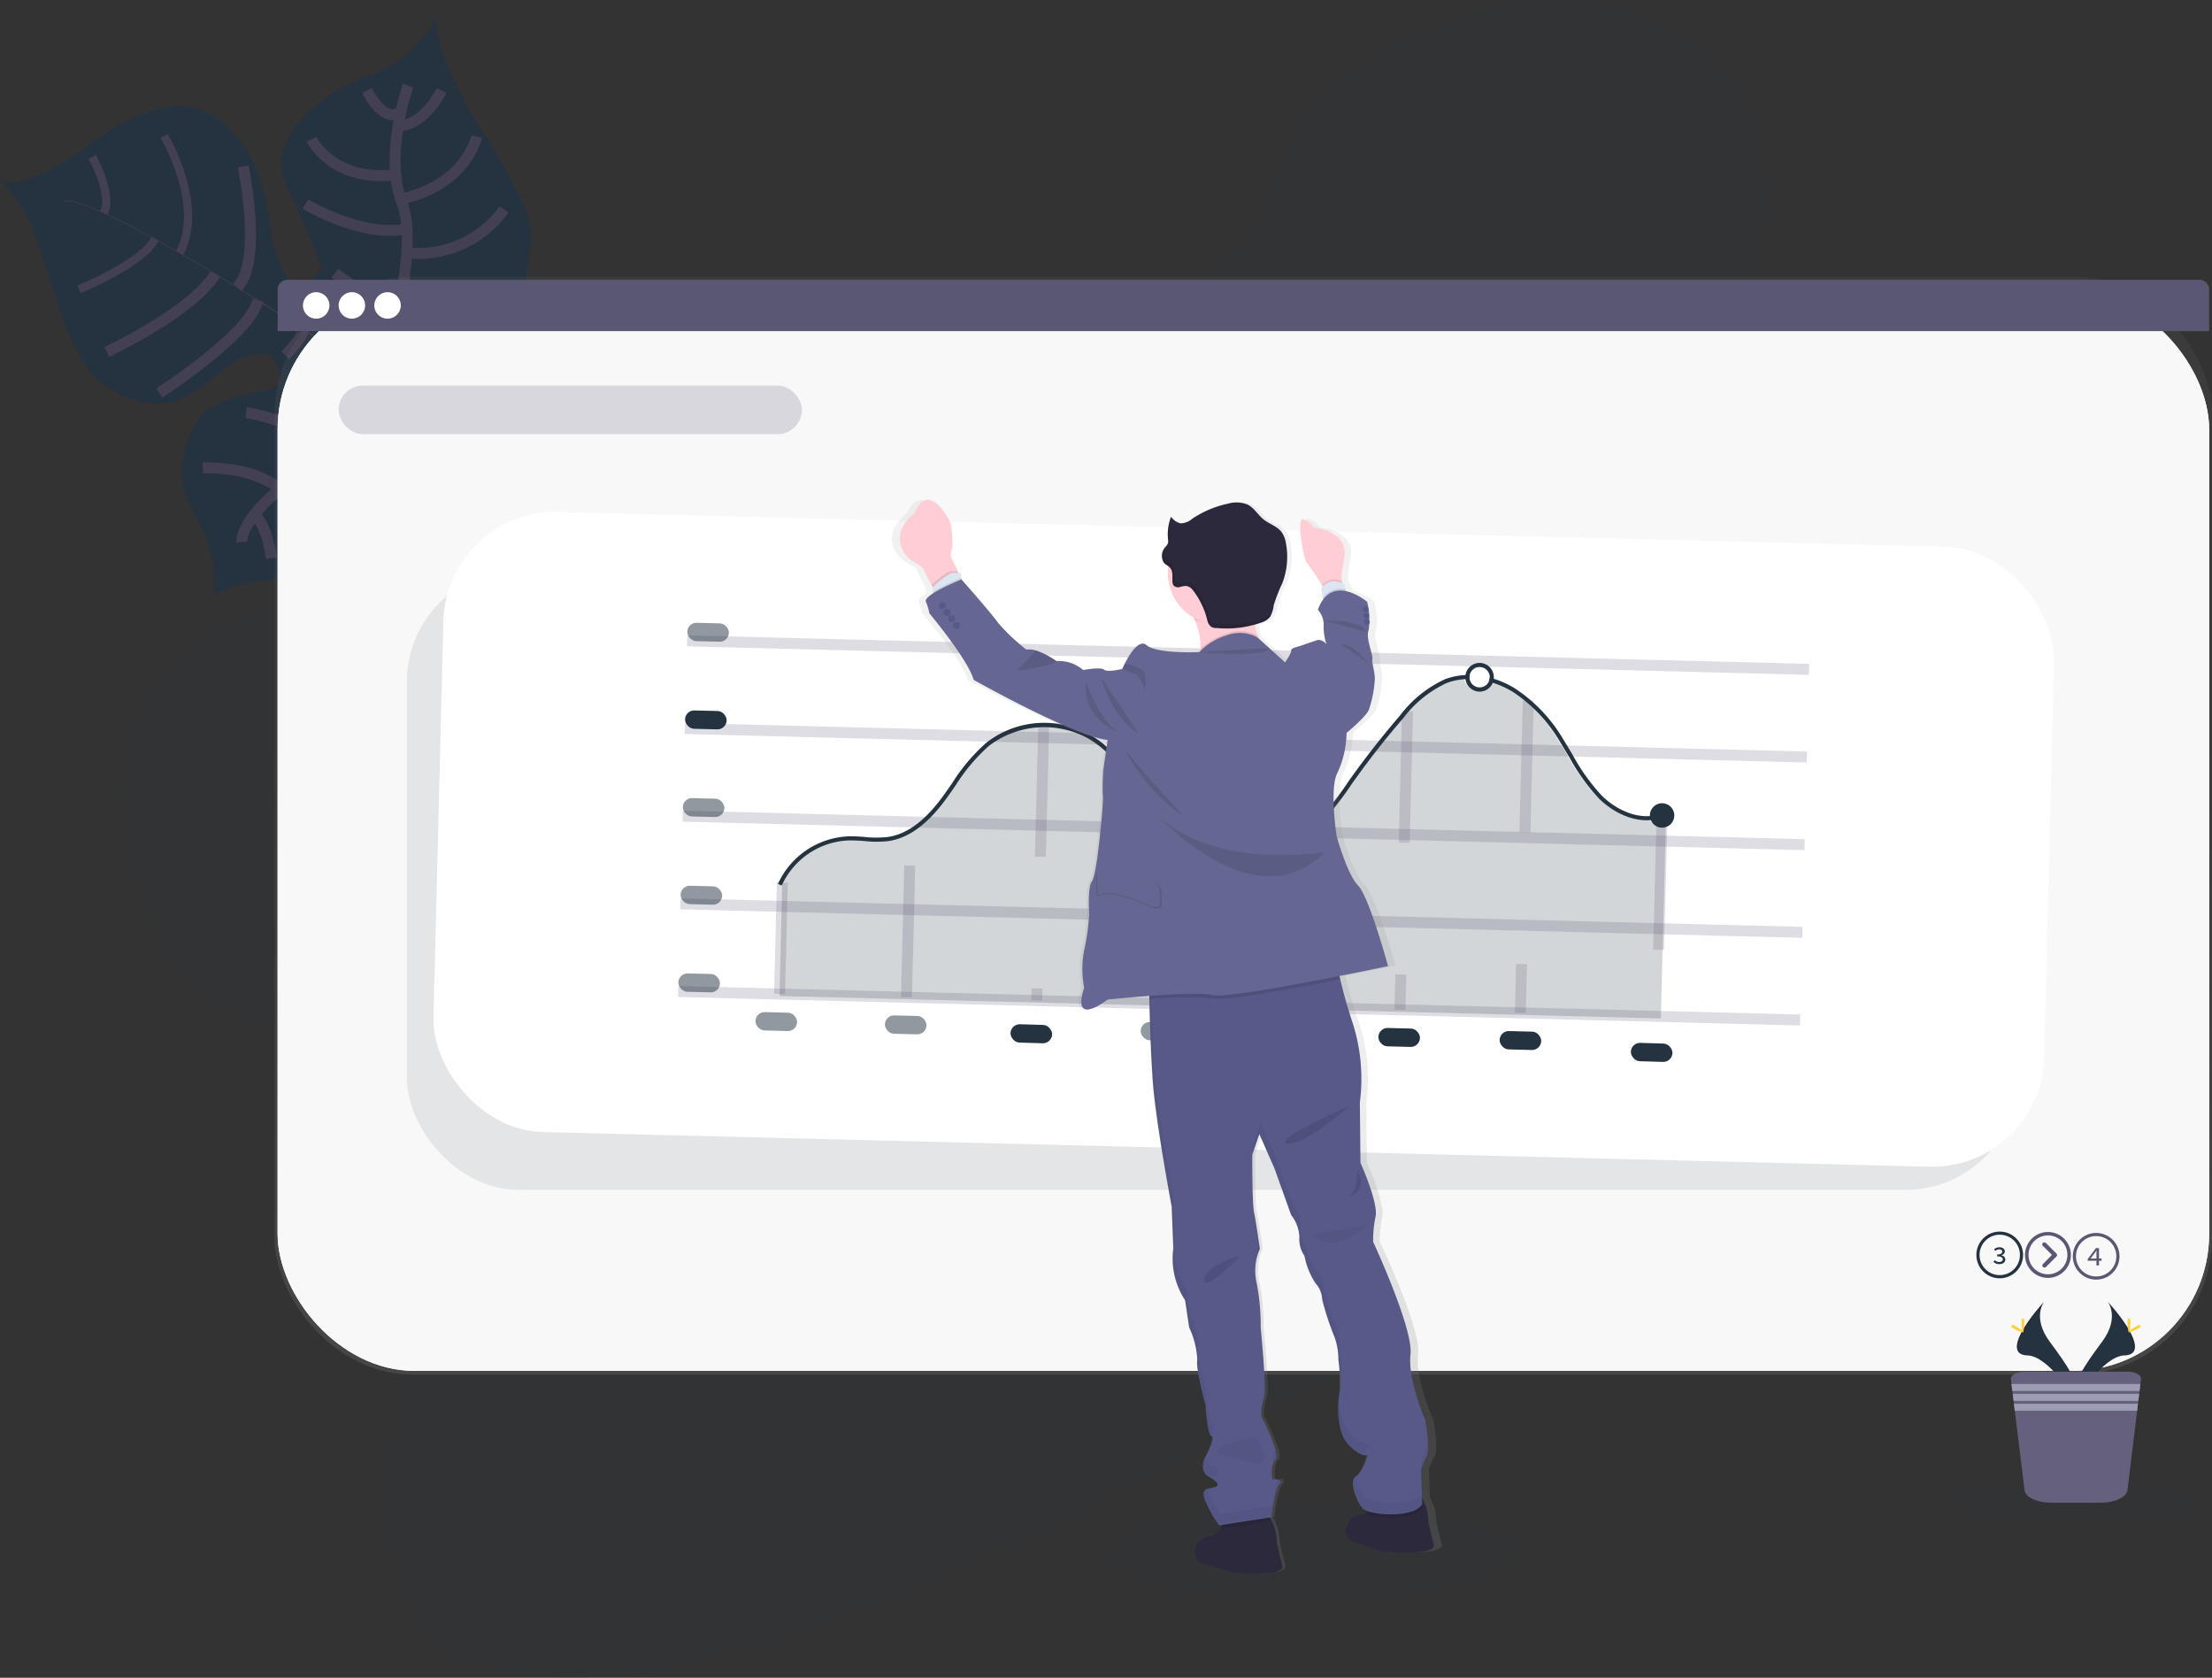 <svg xmlns="http://www.w3.org/2000/svg" xmlns:xlink="http://www.w3.org/1999/xlink" width="201.626" height="152.894" viewBox="0 0 201.626 152.894">
  <rect x="0" y="0" width="201.626" height="152.894" fill="#333333" stroke="none"/>
  <defs>
    <linearGradient id="linear-gradient" x1="0.5" y1="1" x2="0.5" gradientUnits="objectBoundingBox">
      <stop offset="0" stop-color="gray" stop-opacity="0.251"/>
      <stop offset="0.54" stop-color="gray" stop-opacity="0.122"/>
      <stop offset="1" stop-color="gray" stop-opacity="0.102"/>
    </linearGradient>
    <linearGradient id="linear-gradient-2" x1="0.5" y1="1.009" x2="0.5" y2="-0.002" xlink:href="#linear-gradient"/>
  </defs>
  <g id="Group_9278" data-name="Group 9278" transform="translate(0 -0.003)">
    <path id="Path_5205" data-name="Path 5205" d="M97.294,47s-.7,2.734,4.2,10.461,4.557,8.821,4.274,11.031-.266,3.419-3.111,6.132c0,0-8.524,2.8-9.663,4.544s1.882,8.089,1.882,8.089,2.9,7.706-7.521,10.663c0,0-8.156.011-10.418,1.808,0,0,.875-3.128-1.845-7.727s1.028-9.083,1.028-9.083a16.152,16.152,0,0,1,4.934-1.79c1.916-.128,2.524-1.005,1.292-3.207,0,0-1.782-.929-4.25,1.061s-4.311,3.408-6.461,3.241A8.481,8.481,0,0,1,64.4,77.17c-2.013-3.979-3.072-9.6-4.579-12.172A10.825,10.825,0,0,0,57.5,61.867s1.9,1.446,8.481-3.462S75.99,55.6,75.99,55.6s5.285,1.42,6.132,10.739c0,0,1.537,8.881,4.661,3.5,0,0-1.057-3.029-3.17-7.489S87.155,53.69,91.3,52.285A11.263,11.263,0,0,0,97.294,47Z" transform="translate(-57.5 -45.44)" fill="#253240"/>
    <path id="Path_5206" data-name="Path 5206" d="M88.409,137.124l-.019-.046c1.3-.543,7.3,2.708,12.1,5.53l-.026.043C93.7,138.67,89.414,136.708,88.409,137.124Z" transform="translate(-82.65 -118.73)" fill="#444053"/>
    <path id="Path_5207" data-name="Path 5207" d="M152.83,166.878l.052-.028c3.832,2.258,8.429,5.123,11.873,7.45.327.221.667.44,1.015.647l-.054.087c-.348-.208-.689-.427-1.018-.65C161.258,172.059,156.66,169.134,152.83,166.878Z" transform="translate(-135.115 -143.018)" fill="#444053"/>
    <path id="Path_5208" data-name="Path 5208" d="M221.63,210.3l.085-.067c6.907,4.146,16.625,3.159,16.71,3.159l-1.072,1.217C237.268,214.612,228.586,214.471,221.63,210.3Z" transform="translate(-191.129 -178.337)" fill="#444053"/>
    <path id="Path_5209" data-name="Path 5209" d="M191.276,80.61s-2.262,6.3-.543,10.736-1.858,15.433-1.858,15.433-1.187,4.625-3.1,5.781c0,0-2.771,3.44-4.395,3.834s-5.359,3.884-5.261,5.815" transform="translate(-154.076 -72.804)" fill="none" stroke="#444053" stroke-miterlimit="10" stroke-width="1"/>
    <path id="Path_5210" data-name="Path 5210" d="M256.758,83s-1.594,3.233-3.968,3.206" transform="translate(-216.499 -74.75)" fill="none" stroke="#444053" stroke-miterlimit="10" stroke-width="1"/>
    <path id="Path_5211" data-name="Path 5211" d="M260.939,105.62s-.964,4.447-6.939,5.69" transform="translate(-217.484 -93.167)" fill="none" stroke="#444053" stroke-miterlimit="10" stroke-width="1"/>
    <path id="Path_5212" data-name="Path 5212" d="M265.87,141.28a9.577,9.577,0,0,1-8.87,3.956" transform="translate(-219.926 -122.2)" fill="none" stroke="#444053" stroke-miterlimit="10" stroke-width="1"/>
    <path id="Path_5213" data-name="Path 5213" d="M261.192,186.69s-5.291,3.466-9.292,1.563" transform="translate(-215.774 -159.171)" fill="none" stroke="#444053" stroke-miterlimit="10" stroke-width="1"/>
    <path id="Path_5214" data-name="Path 5214" d="M237.56,83s1.383,2.925,2.912,2.044" transform="translate(-204.099 -74.75)" fill="none" stroke="#444053" stroke-miterlimit="10" stroke-width="1"/>
    <path id="Path_5215" data-name="Path 5215" d="M210.32,106.91s1.858,3.925,7.673,3.235" transform="translate(-181.921 -94.217)" fill="none" stroke="#444053" stroke-miterlimit="10" stroke-width="1"/>
    <path id="Path_5216" data-name="Path 5216" d="M207.3,138.67s5.114,3.107,9.262,2.265" transform="translate(-179.462 -120.075)" fill="none" stroke="#444053" stroke-miterlimit="10" stroke-width="1"/>
    <path id="Path_5217" data-name="Path 5217" d="M221.79,172.52s4.047,3.228,5.947,2.486" transform="translate(-191.26 -147.635)" fill="none" stroke="#444053" stroke-miterlimit="10" stroke-width="1"/>
    <path id="Path_5218" data-name="Path 5218" d="M216.69,185.47s1.095,3.391.019,4.033" transform="translate(-187.107 -158.178)" fill="none" stroke="#444053" stroke-miterlimit="10" stroke-width="1"/>
    <path id="Path_5219" data-name="Path 5219" d="M197.4,202.093s2.087-2.072,1.505-2.453" transform="translate(-171.402 -169.715)" fill="none" stroke="#444053" stroke-miterlimit="10" stroke-width="1"/>
    <path id="Path_5220" data-name="Path 5220" d="M174.376,120.22s1.827,8.677-.546,11.018" transform="translate(-152.212 -105.054)" fill="none" stroke="#444053" stroke-miterlimit="10" stroke-width="1"/>
    <path id="Path_5221" data-name="Path 5221" d="M135.67,194.306s8.268-5.309,8.989-8.446" transform="translate(-121.143 -158.496)" fill="none" stroke="#444053" stroke-miterlimit="10" stroke-width="1"/>
    <path id="Path_5222" data-name="Path 5222" d="M109.9,180.069s7.777-3.626,9.886-7.1" transform="translate(-100.162 -148.001)" fill="none" stroke="#444053" stroke-miterlimit="10" stroke-width="1"/>
    <path id="Path_5223" data-name="Path 5223" d="M138,105.26s3.763,6.277,1.412,10.67" transform="translate(-123.04 -92.874)" fill="none" stroke="#444053" stroke-miterlimit="10" stroke-width="0.75"/>
    <path id="Path_5224" data-name="Path 5224" d="M96.25,160.429s5.761-2.332,6.926-4.579" transform="translate(-89.049 -134.062)" fill="none" stroke="#444053" stroke-miterlimit="10" stroke-width="0.75"/>
    <path id="Path_5225" data-name="Path 5225" d="M102.79,115.56s1.927,3.553,1.03,5.1" transform="translate(-94.374 -101.26)" fill="none" stroke="#444053" stroke-miterlimit="10" stroke-width="0.75"/>
    <path id="Path_5226" data-name="Path 5226" d="M210.23,227.9s5.2-.7,5.761.662" transform="translate(-181.848 -192.575)" fill="none" stroke="#444053" stroke-miterlimit="10" stroke-width="1"/>
    <path id="Path_5227" data-name="Path 5227" d="M239.531,251.49s-.281-5.69-3.531-7.89" transform="translate(-202.829 -205.506)" fill="none" stroke="#444053" stroke-miterlimit="10" stroke-width="1"/>
    <path id="Path_5228" data-name="Path 5228" d="M178.22,241s5.462.645,7.392,4.207" transform="translate(-155.786 -203.389)" fill="none" stroke="#444053" stroke-miterlimit="10" stroke-width="1"/>
    <path id="Path_5229" data-name="Path 5229" d="M213.726,277.1a7.433,7.433,0,0,0-3.146-7.116" transform="translate(-182.133 -226.983)" fill="none" stroke="#444053" stroke-miterlimit="10" stroke-width="1"/>
    <path id="Path_5230" data-name="Path 5230" d="M157.05,268.068s4.531-.232,6.958,1.922" transform="translate(-138.55 -225.421)" fill="none" stroke="#444053" stroke-miterlimit="10" stroke-width="1"/>
    <path id="Path_5231" data-name="Path 5231" d="M183.616,295.2s-.424-3.308-1.606-3.934" transform="translate(-158.872 -244.317)" fill="none" stroke="#444053" stroke-miterlimit="10" stroke-width="1"/>
    <path id="Path_5232" data-name="Path 5232" d="M198.96,75.3c-10.2,5.131-21.348,7.368-32.221,9.093s-21.848,3.053-32.563,6.658c-6.891,2.319-14.173,6.075-17.57,11.91-3.274,5.6-2.065,11.577-.333,16.784,1.3,3.915,2.973,7.877,6.534,10.271,2.475,1.661,5.688,2.44,8.387,3.854,9.386,4.915,10.908,16.444,9.4,27.05-.71,4.975-1.929,10.015-1.912,14.891s1.423,9.708,5.293,12.588c3.836,2.854,9.595,3.434,15.238,2.973,11.468-.929,23-5.685,33.981-10.8,24.318-11.312,47.612-24.8,70.852-38.25,8.6-4.978,17.232-9.981,25.147-15.878,4.395-3.274,8.734-7.036,10.763-11.536,2.585-5.712.613-11.936-4.6-14.506-8.734-4.311-23.337,1.373-30.869-4.257-4.161-3.1-4.7-8.771-4.025-14.1,1.453-11.44,7.459-24.049,2.875-33.729-3.148-6.649-11.432-10.518-20.479-9.561-9.477,1-19.981,7.234-22.805,15.634C217.147,63.052,207.963,70.762,198.96,75.3Z" transform="translate(-103.946 -38.62)" fill="#253240" opacity="0.1"/>
    <ellipse id="Ellipse_868" data-name="Ellipse 868" cx="18.604" cy="4.596" rx="18.604" ry="4.596" transform="translate(100.857 136.885)" fill="#253240" opacity="0.1"/>
    <rect id="Rectangle_6082" data-name="Rectangle 6082" width="176.602" height="100.039" rx="12.49" transform="translate(25.024 25.222)" fill="url(#linear-gradient)"/>
    <rect id="Rectangle_6083" data-name="Rectangle 6083" width="176.061" height="98.3" rx="12.49" transform="translate(25.305 26.628)" fill="#fff"/>
    <rect id="Rectangle_6084" data-name="Rectangle 6084" width="176.061" height="98.3" rx="12.49" transform="translate(25.305 26.628)" fill="#fff"/>
    <rect id="Rectangle_6085" data-name="Rectangle 6085" width="176.061" height="98.3" rx="12.49" transform="translate(25.305 26.628)" fill="#5a5773" opacity="0.04"/>
    <path id="Path_5233" data-name="Path 5233" d="M368.848,175.83H194.574a.894.894,0,0,0-.894.894v3.784H369.741v-3.784A.894.894,0,0,0,368.848,175.83Z" transform="translate(-168.373 -150.33)" fill="#5a5773"/>
    <g id="buttons" transform="translate(27.613 26.628)">
      <circle id="Ellipse_869" data-name="Ellipse 869" cx="1.208" cy="1.208" r="1.208" fill="#fff"/>
      <circle id="Ellipse_870" data-name="Ellipse 870" cx="1.208" cy="1.208" r="1.208" transform="translate(3.252)" fill="#fff"/>
      <circle id="Ellipse_871" data-name="Ellipse 871" cx="1.208" cy="1.208" r="1.208" transform="translate(6.504)" fill="#fff"/>
    </g>
    <rect id="Rectangle_6086" data-name="Rectangle 6086" width="146.808" height="56.493" rx="10.19" transform="translate(37.09 51.937)" fill="#253240" opacity="0.1"/>
    <rect id="Rectangle_6087" data-name="Rectangle 6087" width="146.808" height="56.493" rx="10.19" transform="matrix(1, 0.025, -0.025, 1, 40.67, 46.415)" fill="#fff"/>
    <line id="Line_547" data-name="Line 547" x2="102.267" y2="2.6" transform="translate(62.629 58.402)" fill="#f4f4f7" stroke="#5a5773" stroke-miterlimit="10" stroke-width="1" opacity="0.2"/>
    <line id="Line_548" data-name="Line 548" x2="102.267" y2="2.6" transform="translate(62.427 66.391)" fill="#f4f4f7" stroke="#5a5773" stroke-miterlimit="10" stroke-width="1" opacity="0.2"/>
    <line id="Line_549" data-name="Line 549" x2="102.267" y2="2.6" transform="translate(62.224 74.378)" fill="#f4f4f7" stroke="#5a5773" stroke-miterlimit="10" stroke-width="1" opacity="0.2"/>
    <line id="Line_550" data-name="Line 550" x2="102.269" y2="2.6" transform="translate(62.02 82.367)" fill="#f4f4f7" stroke="#5a5773" stroke-miterlimit="10" stroke-width="1" opacity="0.2"/>
    <line id="Line_551" data-name="Line 551" x1="0.258" y2="10.156" transform="translate(71.057 80.434)" fill="none" stroke="#5a5773" stroke-miterlimit="10" stroke-width="1" stroke-dasharray="12" opacity="0.2"/>
    <line id="Line_552" data-name="Line 552" x2="102.267" y2="2.598" transform="translate(61.817 90.356)" fill="#f4f4f7" stroke="#5a5773" stroke-miterlimit="10" stroke-width="1" opacity="0.2"/>
    <line id="Line_553" data-name="Line 553" y1="15.14" x2="0.385" transform="translate(82.623 75.744)" fill="none" stroke="#5a5773" stroke-miterlimit="10" stroke-width="1" stroke-dasharray="12" opacity="0.2"/>
    <path id="Path_5234" data-name="Path 5234" d="M519.072,383.493a6.322,6.322,0,0,1-4.694-1.938,18.381,18.381,0,0,1-2.741-3.821c-.251-.422-.511-.857-.773-1.277a13.836,13.836,0,0,0-4.337-4.633,8.256,8.256,0,0,0-1.845-.844,1.3,1.3,0,0,1-1.173.8h-.061a1.3,1.3,0,0,1-1.254-1.128,5.657,5.657,0,0,0-1.712.351,10.456,10.456,0,0,0-3.975,3.22c-1.357,1.565-2.665,3.206-3.884,4.88q-.372.507-.743,1.02a27.859,27.859,0,0,1-4.46,5.248,9.028,9.028,0,0,1-7.641,2.323c-2.892-.671-4.96-3.226-6.437-5.378-.186-.279-.372-.557-.572-.842-1.379-2.044-2.8-4.157-4.908-5.389a8.308,8.308,0,0,0-9.106.663,16.4,16.4,0,0,0-3.031,3.6c-.3.442-.621.9-.946,1.338-1.672,2.247-3.358,3.466-5.175,3.73a9.838,9.838,0,0,1-2.169,0c-.479-.033-.976-.071-1.461-.058a7.023,7.023,0,0,0-5.867,3.655l-.256,10.7,80.337,2.044.45-17.7a1.115,1.115,0,0,1-1.565-.557Z" transform="translate(-368.797 -308.946)" fill="#253240" opacity="0.2"/>
    <line id="Line_554" data-name="Line 554" x1="0.637" y2="25.106" transform="translate(94.499 66.081)" fill="none" stroke="#5a5773" stroke-miterlimit="10" stroke-width="1" stroke-dasharray="12" opacity="0.2"/>
    <line id="Line_555" data-name="Line 555" x1="0.401" y2="15.79" transform="translate(105.939 75.686)" fill="none" stroke="#5a5773" stroke-miterlimit="10" stroke-width="1" stroke-dasharray="12" opacity="0.2"/>
    <line id="Line_556" data-name="Line 556" x1="0.361" y2="14.222" transform="translate(117.123 77.539)" fill="none" stroke="#5a5773" stroke-miterlimit="10" stroke-width="1" stroke-dasharray="12" opacity="0.2"/>
    <line id="Line_557" data-name="Line 557" x1="0.691" y2="27.215" transform="translate(127.606 64.811)" fill="none" stroke="#5a5773" stroke-miterlimit="10" stroke-width="1" stroke-dasharray="12" opacity="0.2"/>
    <line id="Line_558" data-name="Line 558" x1="0.723" y2="28.445" transform="translate(138.579 63.862)" fill="none" stroke="#5a5773" stroke-miterlimit="10" stroke-width="1" stroke-dasharray="12" opacity="0.2"/>
    <line id="Line_559" data-name="Line 559" x1="0.461" y2="18.067" transform="translate(151.03 74.557)" fill="none" stroke="#5a5773" stroke-miterlimit="10" stroke-width="1" stroke-dasharray="12" opacity="0.2"/>
    <path id="Path_5235" data-name="Path 5235" d="M778.455,364.091a1.3,1.3,0,0,0-2.191.74,1.268,1.268,0,0,0-.015.223.659.659,0,0,0,.011.149,1.3,1.3,0,0,0,.388.764,1.277,1.277,0,0,0,.866.372h.061a1.3,1.3,0,0,0,.912-.4,1.332,1.332,0,0,0,.262-.4,1.283,1.283,0,0,0,.093-.362,1.029,1.029,0,0,0,0-.169A1.3,1.3,0,0,0,778.455,364.091Zm-.065,1.338a.843.843,0,0,1-.169.243.929.929,0,0,1-1.581-.479.777.777,0,0,1-.017-.147.893.893,0,0,1,.022-.223.929.929,0,0,1,.888-.725h.043a.929.929,0,0,1,.9.909v.058A.864.864,0,0,1,778.389,365.429Z" transform="translate(-642.682 -303.31)" fill="#253240"/>
    <circle id="Ellipse_872" data-name="Ellipse 872" cx="1.115" cy="1.115" r="1.115" transform="translate(150.387 73.198)" fill="#253240"/>
    <path id="Path_5236" data-name="Path 5236" d="M502.111,369.862a.769.769,0,0,0,.017.147c-.126,0-.253,0-.372.009a5.683,5.683,0,0,0-1.713.351,10.475,10.475,0,0,0-3.977,3.22c-1.357,1.563-2.665,3.206-3.886,4.878-.247.338-.491.68-.743,1.022a28.055,28.055,0,0,1-4.46,5.248,9.043,9.043,0,0,1-7.647,2.321c-2.888-.669-4.956-3.226-6.443-5.378-.186-.277-.383-.557-.572-.842-1.381-2.044-2.808-4.157-4.912-5.389a8.307,8.307,0,0,0-9.106.663,16.787,16.787,0,0,0-3.025,3.594c-.307.442-.623.9-.948,1.338-1.673,2.247-3.36,3.466-5.177,3.73a9.954,9.954,0,0,1-2.169,0,14.214,14.214,0,0,0-1.462-.058,7.01,7.01,0,0,0-6.093,4.111l-.342-.149a7.4,7.4,0,0,1,6.424-4.334,13.864,13.864,0,0,1,1.5.059,9.673,9.673,0,0,0,2.087,0c1.715-.247,3.328-1.42,4.932-3.583.321-.433.636-.888.94-1.329a16.9,16.9,0,0,1,3.105-3.674,8.569,8.569,0,0,1,9.526-.693c2.178,1.277,3.629,3.425,5.034,5.5.186.279.372.557.571.838,1.44,2.1,3.447,4.584,6.218,5.226a8.669,8.669,0,0,0,7.322-2.243,27.627,27.627,0,0,0,4.395-5.181q.365-.513.743-1.024c1.228-1.673,2.542-3.33,3.9-4.9a10.721,10.721,0,0,1,4.127-3.323,6.087,6.087,0,0,1,1.847-.372c.124,0,.253-.011.372,0A.892.892,0,0,0,502.111,369.862Z" transform="translate(-368.17 -308.126)" fill="#253240"/>
    <path id="Path_5237" data-name="Path 5237" d="M803.588,383.661c-2.18.814-4.484-.4-5.8-1.691a18.391,18.391,0,0,1-2.741-3.823c-.251-.42-.511-.857-.775-1.275a13.811,13.811,0,0,0-4.339-4.635,8.285,8.285,0,0,0-1.845-.842c-.119-.039-.24-.073-.372-.1a.865.865,0,0,0,.091-.362c.123.032.243.067.372.1a8.613,8.613,0,0,1,1.946.888,14.129,14.129,0,0,1,4.46,4.752c.266.424.526.86.781,1.286a18.026,18.026,0,0,0,2.682,3.745c1.232,1.212,3.39,2.362,5.406,1.609Z" transform="translate(-652.021 -309.174)" fill="#253240"/>
    <rect id="Rectangle_6088" data-name="Rectangle 6088" width="3.791" height="1.672" rx="0.836" transform="matrix(1, 0.025, -0.025, 1, 62.669, 56.736)" fill="#253240" opacity="0.5"/>
    <rect id="Rectangle_6089" data-name="Rectangle 6089" width="3.791" height="1.672" rx="0.836" transform="matrix(1, 0.025, -0.025, 1, 62.464, 64.723)" fill="#253240"/>
    <rect id="Rectangle_6090" data-name="Rectangle 6090" width="3.791" height="1.672" rx="0.836" transform="matrix(1, 0.025, -0.025, 1, 62.26, 72.713)" fill="#253240" opacity="0.5"/>
    <rect id="Rectangle_6091" data-name="Rectangle 6091" width="3.791" height="1.672" rx="0.836" transform="matrix(1, 0.025, -0.025, 1, 62.057, 80.7)" fill="#253240" opacity="0.5"/>
    <rect id="Rectangle_6092" data-name="Rectangle 6092" width="3.791" height="1.672" rx="0.836" transform="matrix(1, 0.025, -0.025, 1, 61.853, 88.689)" fill="#253240" opacity="0.5"/>
    <rect id="Rectangle_6093" data-name="Rectangle 6093" width="3.791" height="1.672" rx="0.836" transform="matrix(1, 0.025, -0.025, 1, 68.884, 92.214)" fill="#253240" opacity="0.5"/>
    <rect id="Rectangle_6094" data-name="Rectangle 6094" width="3.791" height="1.672" rx="0.836" transform="matrix(1, 0.025, -0.025, 1, 80.681, 92.514)" fill="#253240" opacity="0.5"/>
    <rect id="Rectangle_6095" data-name="Rectangle 6095" width="3.791" height="1.672" rx="0.836" transform="translate(92.136 93.315) rotate(1.718)" fill="#253240"/>
    <rect id="Rectangle_6096" data-name="Rectangle 6096" width="3.791" height="1.672" rx="0.836" transform="matrix(1, 0.025, -0.025, 1, 103.997, 93.108)" fill="#253240" opacity="0.5"/>
    <rect id="Rectangle_6097" data-name="Rectangle 6097" width="3.791" height="1.672" rx="0.836" transform="matrix(1, 0.025, -0.025, 1, 115.179, 93.395)" fill="#253240" opacity="0.5"/>
    <rect id="Rectangle_6098" data-name="Rectangle 6098" width="3.791" height="1.672" rx="0.836" transform="matrix(1, 0.025, -0.025, 1, 125.661, 93.66)" fill="#253240"/>
    <rect id="Rectangle_6099" data-name="Rectangle 6099" width="3.791" height="1.672" rx="0.836" transform="matrix(1, 0.025, -0.025, 1, 136.713, 93.941)" fill="#253240"/>
    <rect id="Rectangle_6100" data-name="Rectangle 6100" width="3.791" height="1.672" rx="0.836" transform="translate(148.681 95.013) rotate(1.718)" fill="#253240"/>
    <path id="Path_5238" data-name="Path 5238" d="M1029.048,642.856a1.84,1.84,0,1,1-1.3.539,1.84,1.84,0,0,1,1.3-.539m0-.286a2.128,2.128,0,1,0,2.128,2.124A2.128,2.128,0,0,0,1029.048,642.57Z" transform="translate(-846.77 -530.334)" fill="#253240"/>
    <path id="Path_5239" data-name="Path 5239" d="M1035.3,651.583l.111-.149a.591.591,0,0,0,.407.169c.186,0,.333-.095.333-.245s-.136-.271-.511-.271v-.171c.334,0,.461-.111.461-.256s-.114-.214-.279-.214a.544.544,0,0,0-.351.143l-.119-.143a.744.744,0,0,1,.479-.186c.288,0,.5.139.5.383,0,.171-.125.284-.307.346V651a.4.4,0,0,1,.357.372c0,.264-.249.424-.546.424A.719.719,0,0,1,1035.3,651.583Z" transform="translate(-853.593 -536.595)" fill="#253240"/>
    <path id="Path_5240" data-name="Path 5240" d="M1076.338,643.526a1.84,1.84,0,1,1-1.3.539,1.84,1.84,0,0,1,1.3-.539m0-.286a2.126,2.126,0,1,0,1.505.623A2.128,2.128,0,0,0,1076.338,643.24Z" transform="translate(-885.272 -530.88)" fill="#5a5773"/>
    <path id="Path_5241" data-name="Path 5241" d="M1082.325,651.186a2.286,2.286,0,0,1,.013-.3h-.013c-.052.08-.112.16-.164.24l-.372.485h1.005v.2h-1.266v-.156l.754-.992h.277v1.58h-.23Z" transform="translate(-891.232 -536.921)" fill="#5a5773"/>
    <path id="Path_5242" data-name="Path 5242" d="M1059.3,647.906a.2.2,0,0,1,.273,0l.959.963a.186.186,0,0,1,0,.268l-.944.948a.194.194,0,1,1-.275-.273l.81-.818-.823-.814a.186.186,0,0,1,0-.275Z" transform="translate(-873.086 -534.633)" fill="#5a5773"/>
    <path id="Path_5243" data-name="Path 5243" d="M1050.77,644.857a2.091,2.091,0,1,0,2.087-2.087A2.091,2.091,0,0,0,1050.77,644.857Zm.321,0a1.771,1.771,0,1,1,.519,1.249A1.751,1.751,0,0,1,1051.091,644.857Z" transform="translate(-866.188 -530.497)" fill="#5a5773"/>
    <rect id="Rectangle_6101" data-name="Rectangle 6101" width="42.229" height="4.432" rx="2.216" transform="translate(30.865 35.134)" fill="#5a5773" opacity="0.2"/>
    <path id="Path_5244" data-name="Path 5244" d="M545,379.019c-.308-1.115-.509-2.1-.509-2.1a4.374,4.374,0,0,0-.572-2.128l-.011-.307h0l-.087-2.267a7.719,7.719,0,0,1,.526-1.21c.383-.728-.126-3.323-.126-3.323s-1.656-3.622-1.377-5.971-3.5-10.249-3.5-10.249a10.13,10.13,0,0,1,.238-2.306,1.888,1.888,0,0,0,.026-.483v-.041a17.8,17.8,0,0,0-1.438-4.376l-.048-5.506a16.166,16.166,0,0,0-.784-7.578c-.5-1.5-.831-2.706-1.046-3.639-.024-.1-.048-.206-.069-.3,2.6-.5,4.573-.907,4.573-.907s-1.756-6.272-2.821-7.34-2.016-4.518-2.016-4.518-.7-4.451.1-5.79a8.719,8.719,0,0,0,.846-3.6s1.907-1.5,2.128-2.143a10.514,10.514,0,0,0,.546-2.836c-.028-.753-.3-1.414-.234-1.814s-.645-1.877-.346-2.6a1.964,1.964,0,0,0,.1-.691v-.03a9.651,9.651,0,0,0-.243-1.849,5.251,5.251,0,0,0-1.981-.964l-.05-.167-.13-.448c-.067-.041-.132-.076-.2-.108l-.011-.162-.043-.641.251-1.449c.505-2.537-2.86-2.787-2.86-2.787a1.756,1.756,0,0,0-.983-.8c-.684-.212.033,3.784.359,4.027a15.35,15.35,0,0,1,1.4,2.022h0l.06.1a1.762,1.762,0,0,0-.147.167l.162.868.024.132a3.664,3.664,0,0,0-.5.929,1.955,1.955,0,0,1,.546,1.407,4.369,4.369,0,0,0,.269,1.732c-.037-.041-.487-.491-.912-.361s-1.617.537-1.617.537-.894.186-.8.388-.572,1.093-.572,1.093l-2.505-2.2c-.026-.067-.054-.134-.078-.2a5.638,5.638,0,0,1-.249-.994,5.689,5.689,0,0,0,.764-.277,1.673,1.673,0,0,0,.652-.453,2.615,2.615,0,0,0,.349-1.057,15.658,15.658,0,0,1,.82-2.033,6.517,6.517,0,0,0,.342-3.6,2.383,2.383,0,0,0-.411-1.037c-.416-.528-1.139-.721-1.672-1.134s-.9-1.061-1.518-1.364a2.9,2.9,0,0,0-1.84-.085,9.868,9.868,0,0,0-3.39,1.373,1.758,1.758,0,0,1-1.13.42,1.532,1.532,0,0,1-.849-.574.046.046,0,0,1,.009-.033l-.028-.032a4.258,4.258,0,0,0-.3,1.823,1.9,1.9,0,0,0,.022.29.368.368,0,0,0,.009.1.638.638,0,0,1,0,.084h0a.5.5,0,0,1-.013.128.94.94,0,0,1-.214.336,1.935,1.935,0,0,0-.186.275.316.316,0,0,1,.03-.1,1.427,1.427,0,0,0-.221.771.756.756,0,0,0,.2.537,2.626,2.626,0,0,0,.407.3,4.493,4.493,0,0,0-.041.808,4.668,4.668,0,0,0,2.431,3.9l.089.2a5.8,5.8,0,0,1,.541,2.618,1.15,1.15,0,0,1-.022.186c-.03.033-.058.069-.084.1h0s-3.99.186-4.962-.623-2.291,2.169-2.291,2.169-1.42.333-1.715.067-1.964.035-1.964.035a3.614,3.614,0,0,0-2.529-.814,7.367,7.367,0,0,0-1.868-.948h0l-.045-.015h0a2.054,2.054,0,0,0-.9-.08,18.342,18.342,0,0,1-2.63-2.4c-.606-.849-3.456-3.973-3.469-3.986l-.013-.158-.048-.468a1.907,1.907,0,0,1-.243.03q-.024-.069-.061-.162a8.957,8.957,0,0,0-.63-1.3s-.022-.595.145-.743a10.216,10.216,0,0,0-.162-2.323s-1.927-4.066-3.393-.918c0,0-2.918,2.113-.314,4.341,0,0,1.022.446,1.178.825.1.247.47.929.717,1.386l.11.2-.028.024.052.387.02.151c-.463.288-.773.567-.688.764a4.446,4.446,0,0,1,.327,1.057s3.642,4.22,4.164,6.062c0,0,9.533,5.181,12.614,5.46l-.424,2.787a22.529,22.529,0,0,0-.037,2.26c.063.587-.242,3.3-.242,3.3s-.372,3.979-.807,4.549-.256,2.942-.256,2.942a19.928,19.928,0,0,1-.483,3.388,8.625,8.625,0,0,0,0,3.367s-1.416,3.622,2.21,1.065c0,0,1.823-.186,3.923-.336v.21c0,.271.011.557.02.873.05,2.044.147,4.852.32,6.974.308,3.752,1.739,11.15,1.739,11.15l.143,3.737a5.083,5.083,0,0,0-.065,1.072,6.942,6.942,0,0,0,1.15,3.7l.383,2.483a9.373,9.373,0,0,1,.784,2.6,1.359,1.359,0,0,1-.019.24,1.714,1.714,0,0,0-.019.383,21.016,21.016,0,0,0,.792,3.815s.147,2.728.557,2.871c.355.123-.407,1.591-.634,2.014a.4.4,0,0,0-.019-.078l-.047.084a1.918,1.918,0,0,0-.1.7.994.994,0,0,0,.491.942c.8.446,1.228.825.574,1.009a7.126,7.126,0,0,0-.714.186l-.037-.089a.435.435,0,0,0-.236.468,2.01,2.01,0,0,0,.279.916,9.851,9.851,0,0,0,1.186,1.975l.312-.048a1.565,1.565,0,0,1-.169.346,1.3,1.3,0,0,1-.446.427,1.424,1.424,0,0,1-.557.214,1.574,1.574,0,0,0-1.137.608,1.205,1.205,0,0,0,.216,1.871l2.962.9s5.053.461,4.742-.658-.509-2.1-.509-2.1a4.484,4.484,0,0,0-.485-1.985,2.267,2.267,0,0,0-.186-.288l.177-.028s.273-2.507.743-3c.108-.115.13-.2.1-.264.045-.138-.086-.212-.253-.251-.011.033-.022.065-.032.1a2.351,2.351,0,0,0-.478-.033s-.214-1.3.3-1.8a.5.5,0,0,0,.087-.392,2.116,2.116,0,0,0-.074-.53s-.011.02-.019.032a19.349,19.349,0,0,0-1.292-3.024,3.768,3.768,0,0,1,.223-1.672c.309-.487-.29-6.448-.29-6.448a19.57,19.57,0,0,0-.409-4.224,4.771,4.771,0,0,1,.329-2.945.406.406,0,0,0-.013-.085.093.093,0,0,0,.009-.02s-.024-.186-.065-.453v.028c-.112-.762-.321-2.141-.461-2.776-.2-.9-.162-5.265-.162-5.265l.665-1.888,1.431,3.159,1.554,4.22a3.633,3.633,0,0,1,.775,1.79v.42a2.544,2.544,0,0,0,.483,1.507,6.651,6.651,0,0,0,1.037,2.5,2.306,2.306,0,0,1,.632,1.487,25.275,25.275,0,0,0,1.154,3.4,5.29,5.29,0,0,1,.372,1.979h0v.106s.138,1.043.167,1.923v.29a3.1,3.1,0,0,1-.058.715.062.062,0,0,1-.011.041v-.149a7.5,7.5,0,0,0-.139,1.832,4.7,4.7,0,0,0,.9,3c1.152,1.225,1.842,1.039,1.842,1.039s-.47,1.6-1.115,1.946a.33.33,0,0,0-.067.046.537.537,0,0,0-.02-.091.768.768,0,0,0-.169.6,4.233,4.233,0,0,0,.9,2.315,1.31,1.31,0,0,0,.557.3.96.96,0,0,1-.1.067,1.974,1.974,0,0,1-.221.115,1.07,1.07,0,0,1-.331.1,1.565,1.565,0,0,0-1.135.608,1.2,1.2,0,0,0,.214,1.869l2.964.9S545.308,380.138,545,379.019Z" transform="translate(-413.579 -238.315)" fill="url(#linear-gradient-2)"/>
    <path id="Path_5245" data-name="Path 5245" d="M646.769,785.168l-2.867-.892a1.229,1.229,0,0,1-.21-1.871,1.505,1.505,0,0,1,1.1-.608,1.326,1.326,0,0,0,.533-.212,1.272,1.272,0,0,0,.433-.427,2.105,2.105,0,0,0,.281-1.106s3.072-1.029,3.956-.152a2.287,2.287,0,0,1,.4.537,4.611,4.611,0,0,1,.474,1.981s.2.981.5,2.1S646.769,785.168,646.769,785.168Z" transform="translate(-534.483 -641.855)" fill="#2d293d"/>
    <path id="Path_5246" data-name="Path 5246" d="M721.034,774.765l-2.869-.9a1.23,1.23,0,0,1-.21-1.871,1.5,1.5,0,0,1,1.1-.606,1.006,1.006,0,0,0,.32-.1,1.752,1.752,0,0,0,.216-.113,1.79,1.79,0,0,0,.712-1.533s3.072-1.029,3.958-.152a2.261,2.261,0,0,1,.312.392,4.5,4.5,0,0,1,.558,2.131s.2.983.5,2.1S721.034,774.765,721.034,774.765Z" transform="translate(-594.946 -633.38)" fill="#2d293d"/>
    <path id="Path_5247" data-name="Path 5247" d="M660.517,779.858a2.288,2.288,0,0,1,.4.537h0l-4.635.719a2.106,2.106,0,0,0,.281-1.106S659.632,778.981,660.517,779.858Z" transform="translate(-545.007 -641.821)" opacity="0.1"/>
    <path id="Path_5248" data-name="Path 5248" d="M732.228,769.882l.033.872c-.676,1.221-4.191,1.095-5.231.535a1.746,1.746,0,0,0,.216-.113,1.79,1.79,0,0,0,.712-1.533s3.072-1.029,3.958-.152A2.262,2.262,0,0,1,732.228,769.882Z" transform="translate(-602.61 -633.38)" opacity="0.1"/>
    <path id="Path_5249" data-name="Path 5249" d="M646.367,551.265a7.769,7.769,0,0,0-.507,1.208l.121,3.126c-.743,1.336-4.874,1.059-5.456.372s-1.245-2.527-.624-2.869,1.074-1.942,1.074-1.942-.667.186-1.784-1.041-.909-4.047-.743-4.728a14.509,14.509,0,0,0-.115-2.929,5.861,5.861,0,0,0-.357-2.085,25.807,25.807,0,0,1-1.115-3.4,2.343,2.343,0,0,0-.611-1.487,6.79,6.79,0,0,1-1.007-2.5,2.6,2.6,0,0,1-.461-1.685,3.459,3.459,0,0,0-.753-2.033l-1.509-4.22-1.39-3.159-.641,1.888s-.03,4.36.164,5.263.524,3.31.524,3.31a4.87,4.87,0,0,0-.323,2.944,20.137,20.137,0,0,1,.4,4.226s.587,5.962.288,6.448a3.854,3.854,0,0,0-.212,1.672s1.756,3.419,1.26,3.914-.288,1.793-.288,1.793,1.115-.043.65.452-.715,3-.715,3l-4.763.743a9.934,9.934,0,0,1-1.15-1.977c-.689-1.44.069-1.31.7-1.487s.214-.557-.557-1.009-.372-1.531-.372-1.531,1.072-1.983.671-2.126-.546-2.871-.546-2.871-.916-3.215-.743-4.088a7.814,7.814,0,0,0-.743-2.944l-.372-2.483a6.856,6.856,0,0,1-1.07-4.683l-.149-3.839s-1.394-7.4-1.7-11.15c-.186-2.4-.292-5.69-.336-7.742-.026-1.152-.035-1.914-.035-1.914L638.1,505.26a14.162,14.162,0,0,0,.407,2.527c.21.929.531,2.137,1.018,3.64a16.707,16.707,0,0,1,.768,7.578l.054,5.506s1.645,3.622,1.377,4.9a10.549,10.549,0,0,0-.221,2.3s3.672,7.9,3.406,10.252,1.338,5.971,1.338,5.971S646.735,550.536,646.367,551.265Z" transform="translate(-516.34 -418.541)" fill="#575988"/>
    <path id="Path_5250" data-name="Path 5250" d="M700.34,639.994l5.177-.894S702.693,642.222,700.34,639.994Z" transform="translate(-580.88 -527.509)" opacity="0.05"/>
    <path id="Path_5251" data-name="Path 5251" d="M719.363,611.9s.249,1.832-.853,2.568C718.51,614.468,720.517,614.074,719.363,611.9Z" transform="translate(-595.673 -505.364)" opacity="0.1"/>
    <path id="Path_5252" data-name="Path 5252" d="M693.751,580.45s-4.213,3.748-5.805,3.512S693.751,580.45,693.751,580.45Z" transform="translate(-570.606 -479.758)" opacity="0.1"/>
    <path id="Path_5253" data-name="Path 5253" d="M651.424,654.29s-3.278.875-3.326,2.208S651.424,654.29,651.424,654.29Z" transform="translate(-538.345 -539.876)" opacity="0.1"/>
    <path id="Path_5254" data-name="Path 5254" d="M657.831,742.93s-4.635,1.05-3.287,1.593a22.341,22.341,0,0,0,3.544.929S659.593,745.478,657.831,742.93Z" transform="translate(-543.394 -612.044)" opacity="0.05"/>
    <g id="Group_9276" data-name="Group 9276" transform="translate(104.743 89.033)" opacity="0.05">
      <path id="Path_5255" data-name="Path 5255" d="M648.119,753.87a.929.929,0,0,1-.452-.66l-.045.086s-.4,1.085.372,1.531c.089.05.171.1.251.151.136-.032.286-.056.427-.1C649.308,754.7,648.89,754.316,648.119,753.87Z" transform="translate(-642.618 -709.447)"/>
      <path id="Path_5256" data-name="Path 5256" d="M682.088,750.246c.125-.125.108-.427.015-.816a2.187,2.187,0,0,0-.221,1.156A.908.908,0,0,1,682.088,750.246Z" transform="translate(-670.592 -706.369)"/>
      <path id="Path_5257" data-name="Path 5257" d="M673.96,648a5.387,5.387,0,0,0-.26,1.466,5.78,5.78,0,0,1,.323-1.015S674,648.282,673.96,648Z" transform="translate(-663.933 -623.788)"/>
      <path id="Path_5258" data-name="Path 5258" d="M731.881,632.735a1.858,1.858,0,0,0,.028-.435c-.048.3-.078.574-.1.816C731.83,632.988,731.855,632.865,731.881,632.735Z" transform="translate(-711.244 -611.005)"/>
      <path id="Path_5259" data-name="Path 5259" d="M676.958,719.883a2.6,2.6,0,0,0,.084-.883,3,3,0,0,0-.186,1.115A1.062,1.062,0,0,1,676.958,719.883Z" transform="translate(-666.501 -681.594)"/>
      <path id="Path_5260" data-name="Path 5260" d="M654.632,763.7a15.47,15.47,0,0,0-.452,2.451l-4.763.743a9.825,9.825,0,0,1-1.147-1.981c-.06-.126-.11-.24-.149-.344-.281.143-.383.444.028,1.3a10.01,10.01,0,0,0,1.148,1.977l4.763-.743s.26-2.507.717-3C655,763.865,654.846,763.756,654.632,763.7Z" transform="translate(-642.908 -717.987)"/>
      <path id="Path_5261" data-name="Path 5261" d="M626.269,556.56s.145,2.73.546,2.873h0c.186-.461.3-.894.119-.957-.4-.143-.546-2.873-.546-2.873s-.916-3.213-.743-4.088a7.8,7.8,0,0,0-.743-2.944l-.372-2.481a6.867,6.867,0,0,1-1.052-4.676l-.149-3.837s-1.394-7.4-1.7-11.15c-.186-2.4-.292-5.69-.336-7.742,0-.372-.015-.7-.02-.976l-.136.019s0,.762.033,1.914c.047,2.044.143,5.337.338,7.74.3,3.754,1.7,11.15,1.7,11.15l.136,3.836a6.867,6.867,0,0,0,1.052,4.676l.372,2.483a7.854,7.854,0,0,1,.743,2.942C625.342,553.345,626.269,556.56,626.269,556.56Z" transform="translate(-621.14 -517.71)"/>
      <path id="Path_5262" data-name="Path 5262" d="M722.043,764.3a4.583,4.583,0,0,1-.831-1.849c-.472.459.156,2.148.708,2.806.582.691,4.713.968,5.454-.372l-.03-.754C726.317,765.236,722.591,764.953,722.043,764.3Z" transform="translate(-702.48 -716.969)"/>
      <path id="Path_5263" data-name="Path 5263" d="M755.617,746.97a7.763,7.763,0,0,0-.507,1.208l.02.557a8.525,8.525,0,0,1,.372-.808,2.415,2.415,0,0,0,.136-.987A.123.123,0,0,0,755.617,746.97Z" transform="translate(-730.214 -704.342)"/>
      <path id="Path_5264" data-name="Path 5264" d="M716.3,726.386a7.811,7.811,0,0,0,.353-.955s-.667.186-1.784-1.041c-.812-.892-.929-2.63-.857-3.771-.173.68-.381,3.5.743,4.726A2.786,2.786,0,0,0,716.3,726.386Z" transform="translate(-696.639 -682.913)"/>
      <path id="Path_5265" data-name="Path 5265" d="M680.131,610.531a21.613,21.613,0,0,1,.169,2.341,3.045,3.045,0,0,1,.067-.372,13.953,13.953,0,0,0-.115-2.927,5.869,5.869,0,0,0-.357-2.087,25.807,25.807,0,0,1-1.115-3.4,2.346,2.346,0,0,0-.611-1.487,6.809,6.809,0,0,1-1.011-2.492,2.588,2.588,0,0,1-.461-1.685,3.468,3.468,0,0,0-.743-2.031l-1.522-4.228L673.041,589l-.641,1.9v.6l.52-1.533,1.39,3.159,1.511,4.222a3.409,3.409,0,0,1,.743,2.031,2.6,2.6,0,0,0,.461,1.687,6.812,6.812,0,0,0,1.007,2.5,2.357,2.357,0,0,1,.613,1.487,26.68,26.68,0,0,0,1.115,3.4A6.051,6.051,0,0,1,680.131,610.531Z" transform="translate(-662.874 -575.752)"/>
    </g>
    <path id="Path_5266" data-name="Path 5266" d="M699.281,296.714l-.242,1.457.043.641.03.474-1.643.234-.2-.335h0a16.042,16.042,0,0,0-1.36-2.024c-.316-.243-1.015-4.239-.351-4.027a1.736,1.736,0,0,1,.951.8S699.768,294.179,699.281,296.714Z" transform="translate(-576.762 -245.828)" fill="#ffcdd3"/>
    <path id="Path_5267" data-name="Path 5267" d="M707.822,323.467l-1.643.234-.2-.335h0a1.459,1.459,0,0,1,1.812-.372Z" transform="translate(-585.471 -270.009)" opacity="0.1"/>
    <path id="Path_5268" data-name="Path 5268" d="M707.9,324.89l-2.157.587-.059-.322-.156-.868a1.5,1.5,0,0,1,2.1-.372l.126.44Z" transform="translate(-585.105 -270.666)" fill="#dce6f2"/>
    <path id="Path_5269" data-name="Path 5269" d="M504.257,290.584l-2.275,1.338s-.1-.186-.229-.431c-.238-.455-.595-1.141-.7-1.386-.152-.372-1.141-.829-1.141-.829-2.522-2.23.3-4.339.3-4.339,1.414-3.146,3.286.929,3.286.929a10.529,10.529,0,0,1,.158,2.323c-.162.154-.139.743-.139.743a8.706,8.706,0,0,1,.611,1.3C504.214,290.45,504.257,290.584,504.257,290.584Z" transform="translate(-416.849 -238.19)" fill="#ffcdd3"/>
    <path id="Path_5270" data-name="Path 5270" d="M516.893,319.058l-2.275,1.338s-.1-.186-.229-.431c.318-.286,1.444-1.275,1.829-1.247a2.951,2.951,0,0,0,.557,0C516.85,318.924,516.893,319.058,516.893,319.058Z" transform="translate(-429.485 -266.663)" opacity="0.1"/>
    <path id="Path_5271" data-name="Path 5271" d="M517.507,320.309l-2.561,1.386-.074-.557-.052-.387s1.464-1.355,1.912-1.323a2.392,2.392,0,0,0,.682-.028l.048.47Z" transform="translate(-429.835 -267.22)" fill="#dce6f2"/>
    <path id="Path_5272" data-name="Path 5272" d="M643.119,327.08s-11.336,1.723-9.236.95a2.852,2.852,0,0,0,2.1-2.553,5.839,5.839,0,0,0-.524-2.618,11.338,11.338,0,0,0-1.1-2.018s8.52-5.123,6.954-.706a6.939,6.939,0,0,0-.414,2.081,5.788,5.788,0,0,0,.3,2.079,6.22,6.22,0,0,0,1.918,2.786Z" transform="translate(-526.561 -266.355)" fill="#ffcdd3"/>
    <path id="Path_5273" data-name="Path 5273" d="M644.558,320.132a6.937,6.937,0,0,0-.414,2.081,4.013,4.013,0,0,1-2.849.755,5.158,5.158,0,0,1-2.587-.113,11.334,11.334,0,0,0-1.1-2.018S646.125,315.715,644.558,320.132Z" transform="translate(-529.807 -266.353)" opacity="0.1"/>
    <circle id="Ellipse_873" data-name="Ellipse 873" cx="4.713" cy="4.713" r="4.713" transform="translate(106.445 47.501)" fill="#ffcdd3"/>
    <path id="Path_5274" data-name="Path 5274" d="M643.119,351.31s-11.336,1.723-9.236.95a2.852,2.852,0,0,0,2.1-2.553,6.414,6.414,0,0,1,2.388-1.386,3.419,3.419,0,0,1,2.063-.113,2.844,2.844,0,0,1,.764.32,6.22,6.22,0,0,0,1.923,2.784Z" transform="translate(-526.561 -290.585)" opacity="0.1"/>
    <path id="Path_5275" data-name="Path 5275" d="M708.587,327.821l-2.157.587-.06-.321a1.927,1.927,0,0,1,2.066-.8Z" transform="translate(-585.789 -273.596)" opacity="0.1"/>
    <path id="Path_5276" data-name="Path 5276" d="M517.735,322.369l-2.561,1.386-.074-.557a19.084,19.084,0,0,1,2.591-1.267Z" transform="translate(-430.063 -269.279)" opacity="0.1"/>
    <path id="Path_5277" data-name="Path 5277" d="M638.547,507.777c-4.382.866-10.624,2.014-11.631,1.749a29.119,29.119,0,0,0-5.761.076c-.026-1.152-.035-1.914-.035-1.914l17.026-2.438A13.677,13.677,0,0,0,638.547,507.777Z" transform="translate(-516.381 -418.533)" opacity="0.1"/>
    <path id="Path_5278" data-name="Path 5278" d="M553.7,358s-14.426,3.051-16,2.637-9.557.407-9.557.407c-3.508,2.551-2.141-1.067-2.141-1.067a8.846,8.846,0,0,1-.011-3.367,20.621,20.621,0,0,0,.465-3.386s-.171-2.371.243-2.942.775-4.547.775-4.547.292-2.708.23-3.3.032-2.26.032-2.26l.407-2.787c-2.973-.282-12.217-5.475-12.217-5.475-.507-1.843-4.038-6.066-4.038-6.066a4.5,4.5,0,0,0-.318-1.057c-.262-.624,3.25-2.027,3.25-2.027s2.776,3.142,3.364,3.992a18.022,18.022,0,0,0,2.55,2.4,1.956,1.956,0,0,1,.875.082.255.255,0,0,1,.047.013h0a7.13,7.13,0,0,1,1.812.95,3.438,3.438,0,0,1,2.447.818s1.613-.3,1.9-.033,1.661-.063,1.661-.063,1.273-2.983,2.215-2.167,4.8.628,4.8.628a5.7,5.7,0,0,1,2.494-1.526,3.42,3.42,0,0,1,2.063-.113,2.672,2.672,0,0,1,.831.372l2.431,2.2s.639-.9.557-1.091.779-.387.779-.387,1.134-.4,1.565-.535.847.32.883.361a4.664,4.664,0,0,1-.262-1.732,2.049,2.049,0,0,0-.53-1.407c1.254-3.456,4.49-.727,4.49-.727a6.508,6.508,0,0,1,.138,2.57c-.29.725.4,2.2.338,2.6s.2,1.063.229,1.814a10.481,10.481,0,0,1-.535,2.823c-.219.648-2.044,2.139-2.044,2.139a8.933,8.933,0,0,1-.812,3.6c-.781,1.336-.095,5.79-.095,5.79s.929,3.451,1.957,4.521S553.7,358,553.7,358Z" transform="translate(-427.177 -269.955)" fill="#656691"/>
    <path id="Path_5279" data-name="Path 5279" d="M610.053,366.31s-.485-1.29-.886-1.392a9.413,9.413,0,0,1-1.167-.47l.236-.5s1.5.351,1.756.777A3.443,3.443,0,0,1,610.053,366.31Z" transform="translate(-505.699 -303.491)" opacity="0.1"/>
    <path id="Path_5280" data-name="Path 5280" d="M560.012,358.508c-.065.4-3.572.89-3.572.89l1.712-1.858h0l.045.015h0A7.131,7.131,0,0,1,560.012,358.508Z" transform="translate(-463.721 -298.272)" opacity="0.1"/>
    <circle id="Ellipse_874" data-name="Ellipse 874" cx="0.316" cy="0.316" r="0.316" transform="translate(85.576 54.882)" fill="#575988"/>
    <circle id="Ellipse_875" data-name="Ellipse 875" cx="0.316" cy="0.316" r="0.316" transform="translate(86.005 55.499)" fill="#575988"/>
    <circle id="Ellipse_876" data-name="Ellipse 876" cx="0.316" cy="0.316" r="0.316" transform="translate(86.423 56.068)" fill="#575988"/>
    <circle id="Ellipse_877" data-name="Ellipse 877" cx="0.316" cy="0.316" r="0.316" transform="translate(86.864 56.685)" fill="#575988"/>
    <circle id="Ellipse_878" data-name="Ellipse 878" cx="0.258" cy="0.258" r="0.258" transform="translate(124.218 55.273)" fill="#575988"/>
    <circle id="Ellipse_879" data-name="Ellipse 879" cx="0.258" cy="0.258" r="0.258" transform="translate(124.279 55.854)" fill="#575988"/>
    <circle id="Ellipse_880" data-name="Ellipse 880" cx="0.258" cy="0.258" r="0.258" transform="translate(124.337 56.436)" fill="#575988"/>
    <path id="Path_5281" data-name="Path 5281" d="M621.379,434.349c-.039-.046,9.314,10.875,15.982,4.1C637.368,438.449,626.484,440.354,621.379,434.349Z" transform="translate(-516.592 -360.807)" opacity="0.1"/>
    <path id="Path_5282" data-name="Path 5282" d="M595,466.919s5.343-.06,5.96,1.453l.061,1.6a1.018,1.018,0,0,1-.992.039c-.558-.271-3.839-1.786-4.947-.953Z" transform="translate(-495.115 -387.324)" opacity="0.1"/>
    <path id="Path_5283" data-name="Path 5283" d="M595.55,466.9s5.11-.058,5.7,1.386l.06,1.522a.979.979,0,0,1-.95.037c-.526-.256-3.672-1.7-4.731-.907Z" transform="translate(-495.563 -387.308)" fill="#656691"/>
    <path id="Path_5284" data-name="Path 5284" d="M608.29,404a17.211,17.211,0,0,0,2.208,3.469,13.9,13.9,0,0,0,3.362,3.007S608.409,404.721,608.29,404Z" transform="translate(-505.935 -336.098)" opacity="0.1"/>
    <path id="Path_5285" data-name="Path 5285" d="M597.61,370.94s1.039,3.81,3.384,5.027Z" transform="translate(-497.24 -309.182)" opacity="0.1"/>
    <path id="Path_5286" data-name="Path 5286" d="M590.1,373.3c-.026-.071-.675,3.07,3.141,4.646C593.24,377.953,591.627,377.473,590.1,373.3Z" transform="translate(-491.079 -311.106)" opacity="0.1"/>
    <path id="Path_5287" data-name="Path 5287" d="M715.224,354.588a26.4,26.4,0,0,1,2.436,1.689S716.349,354.474,715.224,354.588Z" transform="translate(-592.997 -295.864)" opacity="0.1"/>
    <path id="Path_5288" data-name="Path 5288" d="M631.505,295.766a.987.987,0,0,0,.392.621.959.959,0,0,0,.448.082,9.568,9.568,0,0,0,4.241-.557,1.6,1.6,0,0,0,.632-.455,2.639,2.639,0,0,0,.336-1.056,14.987,14.987,0,0,1,.792-2.033,6.712,6.712,0,0,0,.327-3.609,2.415,2.415,0,0,0-.4-1.037c-.4-.53-1.1-.723-1.624-1.135s-.87-1.063-1.47-1.366a2.724,2.724,0,0,0-1.78-.089,9.333,9.333,0,0,0-3.269,1.377,1.655,1.655,0,0,1-1.093.418,1.516,1.516,0,0,1-.84-.593,4.4,4.4,0,0,0-.273,2.065.915.915,0,0,1,0,.31.939.939,0,0,1-.206.335,1.2,1.2,0,0,0-.169,1.487c.16.175.4.264.557.442.279.321.208.8.217,1.225a.627.627,0,0,0,.121.413.609.609,0,0,0,.585.117,1.574,1.574,0,0,1,.617-.084,1.02,1.02,0,0,1,.557.394A7.3,7.3,0,0,1,631.505,295.766Z" transform="translate(-521.455 -239.234)" fill="#2d293d"/>
    <g id="Group_9277" data-name="Group 9277" transform="translate(105.896 47.044)" opacity="0.1">
      <path id="Path_5289" data-name="Path 5289" d="M637.354,313.38a1.591,1.591,0,0,1-.63.453,9.4,9.4,0,0,1-4.242.557.744.744,0,0,1-.84-.7,7.426,7.426,0,0,0-1.3-2.739,1.029,1.029,0,0,0-.557-.392,1.6,1.6,0,0,0-.617.082.613.613,0,0,1-.587-.115.643.643,0,0,1-.121-.414c-.009-.424.061-.9-.216-1.223-.156-.186-.394-.268-.558-.444a.929.929,0,0,1-.126-.94,1.083,1.083,0,0,0-.019,1.264c.158.175.4.264.558.444.279.32.208.8.217,1.223a.626.626,0,0,0,.121.413.61.61,0,0,0,.585.117,1.609,1.609,0,0,1,.617-.084,1.02,1.02,0,0,1,.557.394,7.213,7.213,0,0,1,1.3,2.739,1,1,0,0,0,.392.623.981.981,0,0,0,.448.082,9.621,9.621,0,0,0,4.241-.557,1.617,1.617,0,0,0,.632-.453,1.31,1.31,0,0,0,.186-.39A.735.735,0,0,1,637.354,313.38Z" transform="translate(-627.344 -304.575)"/>
      <path id="Path_5290" data-name="Path 5290" d="M630.322,294.055a.667.667,0,0,0,.134-.243.862.862,0,0,0,0-.309,4.362,4.362,0,0,1,.154-1.712l-.028-.032a4.4,4.4,0,0,0-.273,2.065A1.208,1.208,0,0,1,630.322,294.055Z" transform="translate(-629.737 -291.76)"/>
    </g>
    <path id="Path_5291" data-name="Path 5291" d="M645.77,356.811s5.911.557,6.407-.351" transform="translate(-536.45 -297.393)" opacity="0.1"/>
    <path id="Path_5292" data-name="Path 5292" d="M706.8,342.865s3.269-.121,4.034,1.076" transform="translate(-586.139 -286.321)" opacity="0.1"/>
    <path id="Path_5293" data-name="Path 5293" d="M1078.129,677s1.1,1.44-.509,3.616-2.938,4.012-2.4,5.369c0,0,2.431-4.04,4.408-4.1S1080.3,679.427,1078.129,677Z" transform="translate(-885.995 -558.366)" fill="#253240"/>
    <path id="Path_5294" data-name="Path 5294" d="M1078.4,677a1.713,1.713,0,0,1,.225.452c1.931,2.267,2.958,4.384,1.1,4.436-1.728.05-3.8,3.141-4.3,3.919a1.8,1.8,0,0,0,.059.186s2.431-4.04,4.408-4.1S1080.576,679.427,1078.4,677Z" transform="translate(-886.266 -558.366)" opacity="0.1"/>
    <path id="Path_5295" data-name="Path 5295" d="M1101.325,685.45c0,.507-.058.918-.128.918s-.126-.411-.126-.918.071-.268.141-.268S1101.325,684.942,1101.325,685.45Z" transform="translate(-907.141 -564.981)" fill="#ffd037"/>
    <path id="Path_5296" data-name="Path 5296" d="M1102.408,688.564c-.446.242-.834.388-.868.327s.3-.308.743-.557.27-.067.3,0S1102.852,688.32,1102.408,688.564Z" transform="translate(-907.521 -567.49)" fill="#ffd037"/>
    <path id="Path_5297" data-name="Path 5297" d="M1049.256,677s-1.1,1.44.507,3.616,2.94,4.012,2.4,5.369c0,0-2.431-4.04-4.408-4.1S1047.08,679.427,1049.256,677Z" transform="translate(-862.942 -558.366)" fill="#253240"/>
    <path id="Path_5298" data-name="Path 5298" d="M1049.256,677a1.713,1.713,0,0,0-.225.452c-1.931,2.267-2.958,4.384-1.1,4.436,1.728.05,3.8,3.141,4.3,3.919a1.8,1.8,0,0,1-.059.186s-2.431-4.04-4.408-4.1S1047.08,679.427,1049.256,677Z" transform="translate(-862.942 -558.366)" opacity="0.1"/>
    <path id="Path_5299" data-name="Path 5299" d="M1049.06,685.45c0,.507.058.918.128.918s.126-.411.126-.918-.071-.268-.141-.268S1049.06,684.942,1049.06,685.45Z" transform="translate(-864.796 -564.981)" fill="#ffd037"/>
    <path id="Path_5300" data-name="Path 5300" d="M1044.1,688.564c.446.242.834.388.868.327s-.3-.308-.743-.557-.271-.067-.3,0S1043.649,688.32,1044.1,688.564Z" transform="translate(-860.534 -567.49)" fill="#ffd037"/>
    <ellipse id="Ellipse_881" data-name="Ellipse 881" cx="11.522" cy="1.767" rx="11.522" ry="1.767" transform="translate(177.7 135.106)" fill="#253240" opacity="0.1"/>
    <path id="Path_5301" data-name="Path 5301" d="M1055.689,711.943l-.056.45-.076.635-.031.266-.078.636-.033.266-.078.634-.881,7.229c-.08.645-1.134,1.149-2.4,1.149h-4.583c-1.273,0-2.325-.5-2.4-1.149l-.885-7.229-.076-.634-.032-.266-.08-.636-.032-.266-.078-.635-.054-.45c-.045-.372.526-.673,1.245-.673h9.377C1055.163,711.27,1055.735,711.577,1055.689,711.943Z" transform="translate(-860.535 -586.267)" fill="#65617d"/>
    <path id="Path_5302" data-name="Path 5302" d="M998.38,678.69l-.078.636h-11.6l-.076-.636Z" transform="translate(-803.282 -552.565)" fill="#9d9cb5"/>
    <path id="Path_5303" data-name="Path 5303" d="M998.751,683.53l-.076.637H987.3l-.078-.637Z" transform="translate(-803.763 -556.506)" fill="#9d9cb5"/>
    <path id="Path_5304" data-name="Path 5304" d="M999.12,688.38l-.076.635H987.888l-.078-.635Z" transform="translate(-804.243 -560.454)" fill="#9d9cb5"/>
  </g>
</svg>
